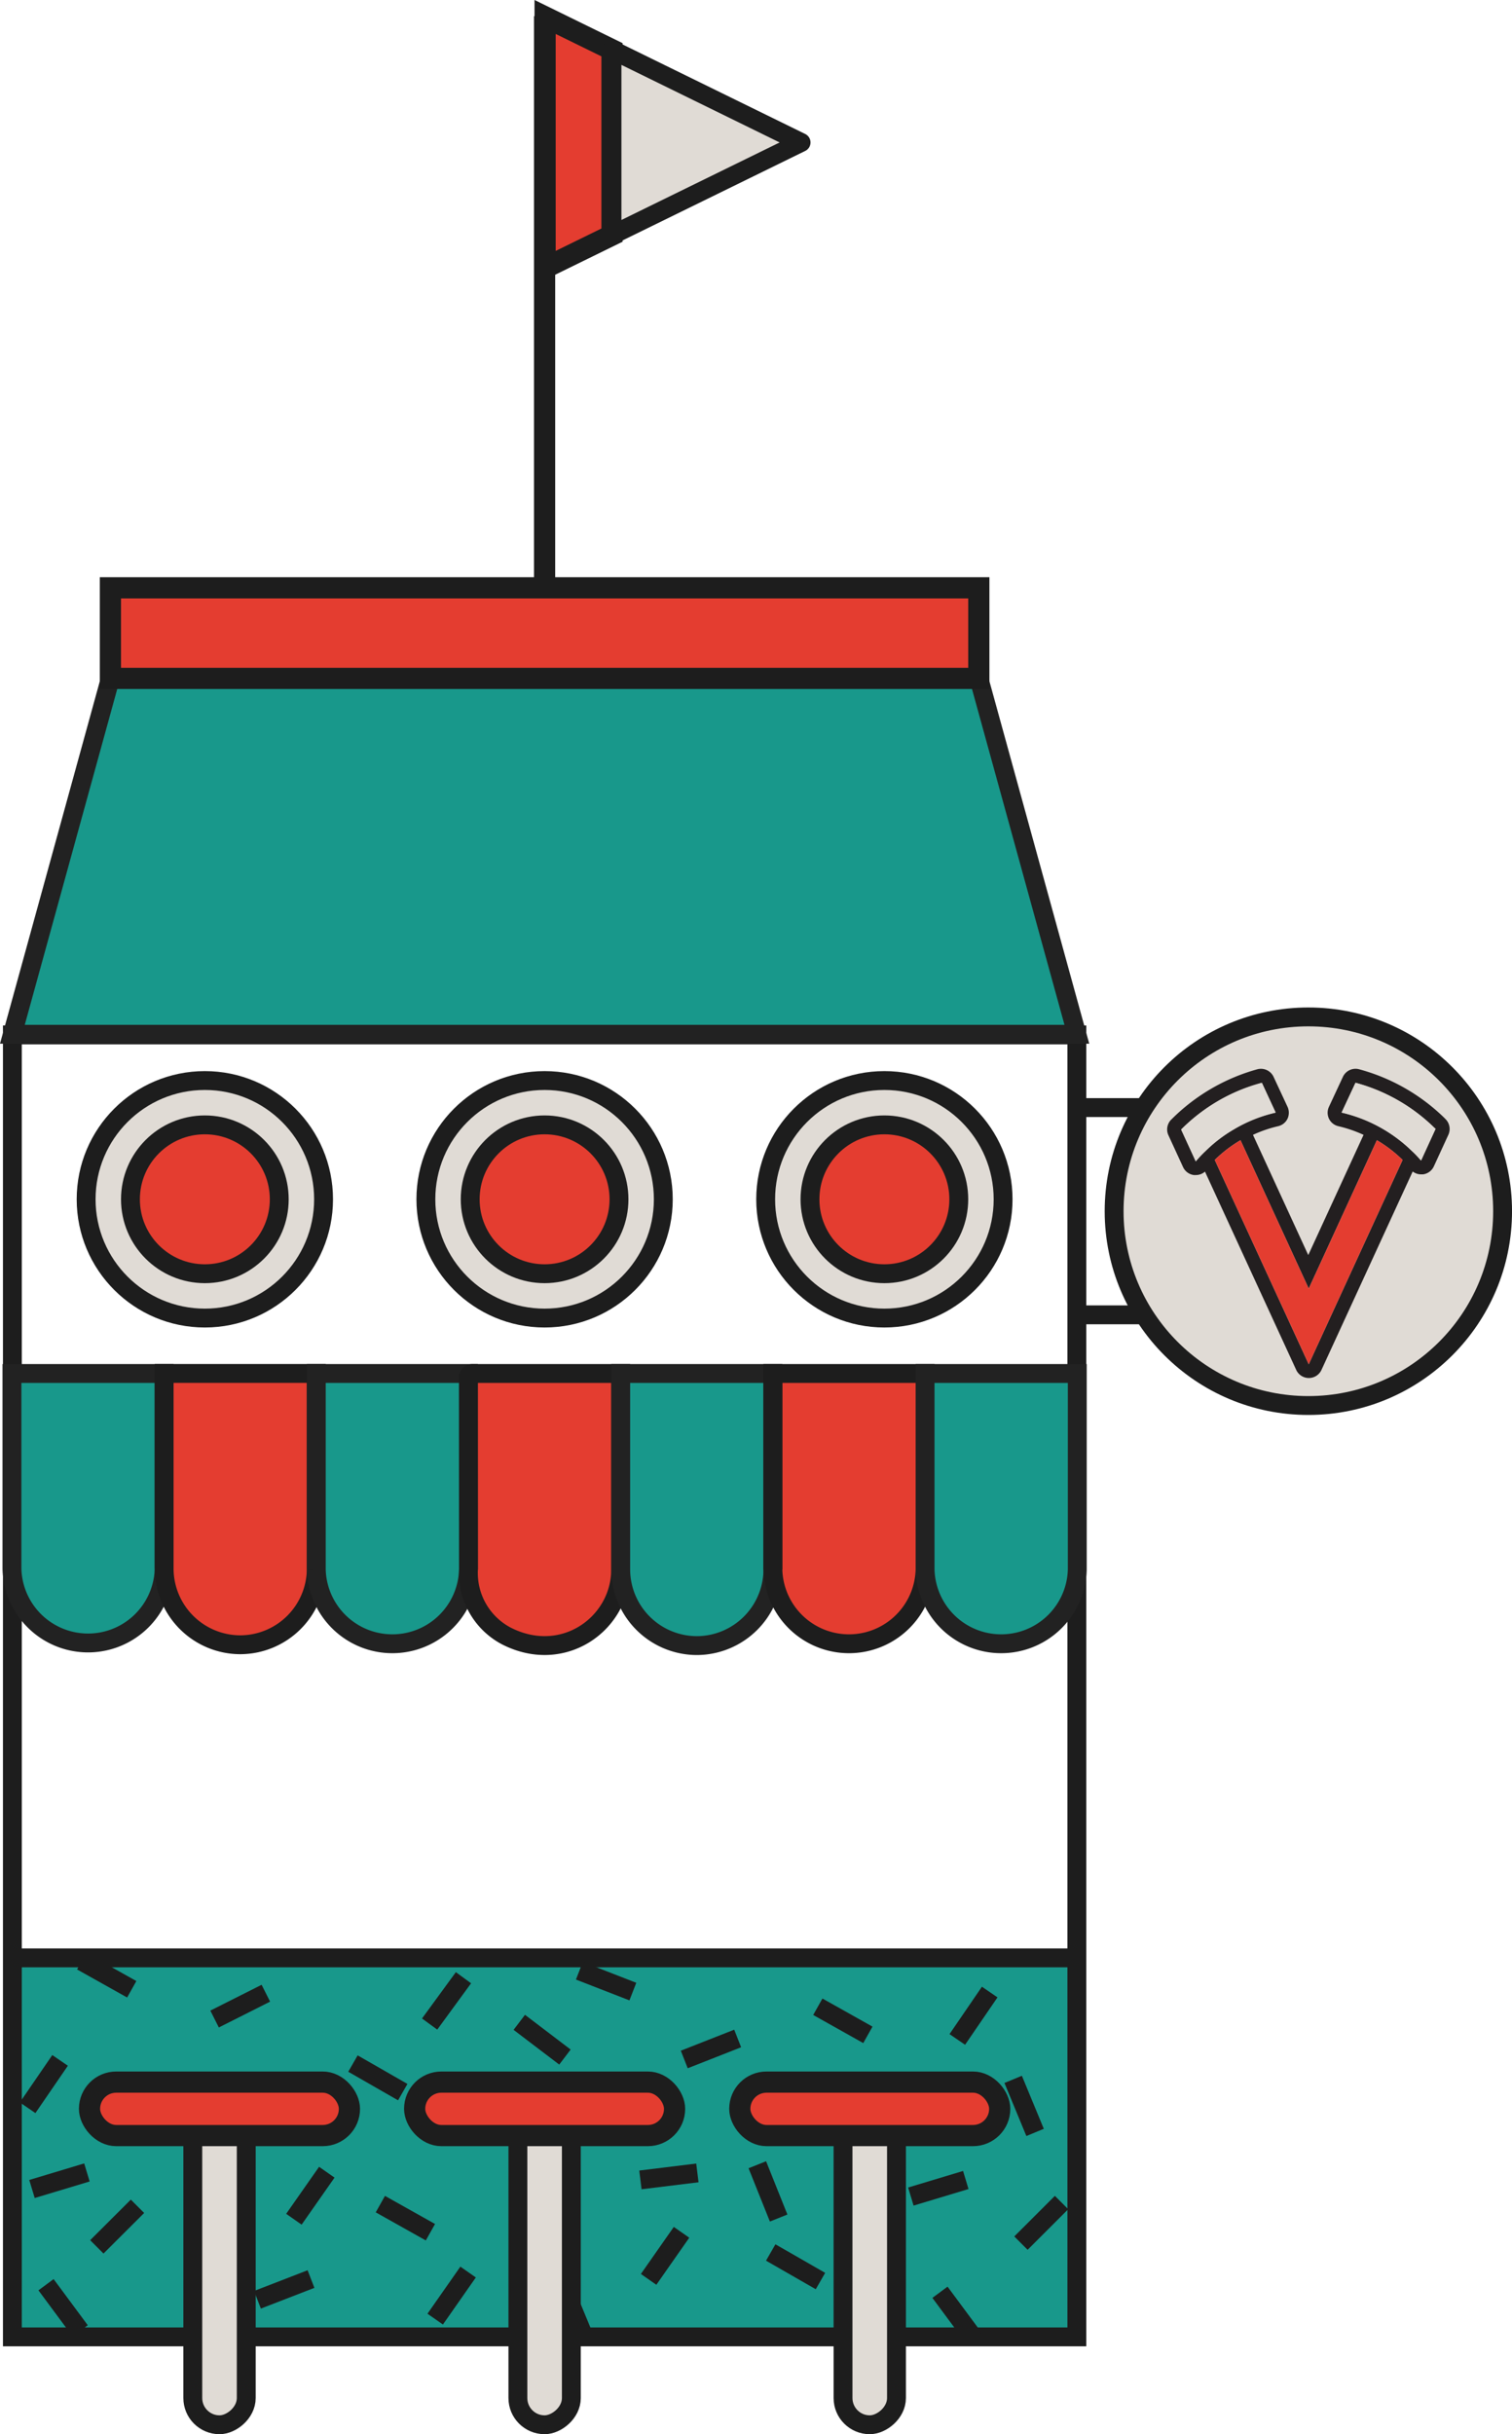 <svg xmlns="http://www.w3.org/2000/svg" viewBox="0 0 326.17 524.91"><defs><style>.cls-1,.cls-12,.cls-6,.cls-9{fill:#e0dbd5;}.cls-1,.cls-3,.cls-5,.cls-6,.cls-7,.cls-8,.cls-9{stroke:#1d1d1d;}.cls-1,.cls-9{stroke-linejoin:round;}.cls-1,.cls-3,.cls-5,.cls-6,.cls-9{stroke-width:4.07px;}.cls-2,.cls-4{fill:#18988b;}.cls-3,.cls-8{fill:none;}.cls-3,.cls-4,.cls-5,.cls-6,.cls-7,.cls-8{stroke-miterlimit:10;}.cls-4{stroke:#222;stroke-width:4.07px;}.cls-11,.cls-5,.cls-7{fill:#e43d30;}.cls-7,.cls-8{stroke-width:4.57px;}.cls-9{stroke-linecap:round;}.cls-10{fill:#231f20;}</style></defs><g id="Layer_2" data-name="Layer 2"><g id="Capa_1" data-name="Capa 1"><circle class="cls-1" cx="282.24" cy="261.19" r="41.9"/><line class="cls-1" x1="232" y1="238.84" x2="246.86" y2="238.84"/><line class="cls-1" x1="232" y1="283.53" x2="246.86" y2="283.53"/><rect class="cls-2" x="2.53" y="420.92" width="229.9" height="81.55"/><rect class="cls-3" x="2.67" y="223.17" width="229.63" height="280.76"/><polygon class="cls-4" points="232.3 223.03 2.67 223.03 23.81 146.29 211.16 146.29 232.3 223.03"/><path class="cls-4" d="M35.41,296.18H2.58v42.1a16.42,16.42,0,0,0,32.83,0h0Z"/><path class="cls-5" d="M35.41,338.28h0a16.46,16.46,0,0,0,16.41,16.4h0a16.45,16.45,0,0,0,16.41-16.41v-42.1H35.41Z"/><polygon class="cls-5" points="35.41 296.18 35.41 296.18 35.41 338.28 35.41 338.29 35.41 338.28 35.41 296.18"/><path class="cls-4" d="M101.06,296.18H68.23v42.27a16.42,16.42,0,0,0,32.83,0h0Z"/><path class="cls-5" d="M101.06,338.45h0a15.33,15.33,0,0,0,8.16,14.33c12.29,6.29,24.67-2.65,24.67-14.34V296.18h-32a.85.85,0,0,0-.85.84Z"/><polygon class="cls-5" points="101.06 296.18 101.06 296.18 101.06 338.45 101.06 338.46 101.06 338.45 101.06 296.18"/><path class="cls-4" d="M166.73,296.18H133.9v42.27a16.46,16.46,0,0,0,16.42,16.41h0a16.46,16.46,0,0,0,16.41-16.4h0Z"/><path class="cls-5" d="M166.73,338.45h0a16.42,16.42,0,0,0,32.83,0V296.18H166.73Z"/><polygon class="cls-5" points="166.73 296.18 166.73 296.18 166.73 338.45 166.73 338.46 166.73 338.45 166.73 296.18"/><path class="cls-4" d="M199.56,338.45a16.42,16.42,0,0,0,32.83,0V296.18H199.56Z"/><polygon class="cls-6" points="35.41 296.18 35.41 296.18 35.41 295.28 35.41 294.21 35.41 294.22 35.41 296.18"/><polygon class="cls-6" points="166.73 296.18 166.73 296.18 166.73 294.39 166.73 294.38 166.73 294.39 166.73 296.18"/><circle class="cls-6" cx="117.48" cy="258.62" r="25.61"/><circle class="cls-5" cx="117.48" cy="258.62" r="16.05"/><circle class="cls-6" cx="44.19" cy="258.62" r="25.61"/><circle class="cls-5" cx="44.19" cy="258.62" r="16.05"/><circle class="cls-6" cx="190.78" cy="258.62" r="25.61"/><circle class="cls-5" cx="190.78" cy="258.62" r="16.05"/><line class="cls-3" x1="2.86" y1="422.2" x2="232.11" y2="422.2"/><line class="cls-3" x1="5.96" y1="454.52" x2="12.96" y2="444.31"/><line class="cls-3" x1="206.51" y1="439.79" x2="213.5" y2="429.57"/><line class="cls-3" x1="39.4" y1="459.84" x2="34.66" y2="448.4"/><line class="cls-3" x1="147.61" y1="444.11" x2="159.13" y2="439.58"/><line class="cls-3" x1="126.44" y1="505.01" x2="121.71" y2="493.57"/><line class="cls-3" x1="86.88" y1="451.15" x2="76.14" y2="444.99"/><line class="cls-3" x1="176.99" y1="491.89" x2="166.26" y2="485.73"/><line class="cls-3" x1="46.29" y1="435.39" x2="57.35" y2="429.82"/><line class="cls-3" x1="124.98" y1="424.98" x2="136.52" y2="429.47"/><line class="cls-3" x1="167.97" y1="478.3" x2="163.37" y2="466.81"/><line class="cls-3" x1="28.42" y1="428.97" x2="17.62" y2="422.92"/><line class="cls-3" x1="187.22" y1="438.8" x2="176.42" y2="432.74"/><line class="cls-3" x1="99.98" y1="426.48" x2="92.68" y2="436.47"/><line class="cls-3" x1="92.85" y1="481.36" x2="82.05" y2="475.3"/><line class="cls-3" x1="150.44" y1="468.57" x2="138.15" y2="470.08"/><line class="cls-3" x1="20.89" y1="484.52" x2="29.66" y2="475.77"/><line class="cls-3" x1="70.5" y1="468.42" x2="63.4" y2="478.56"/><line class="cls-3" x1="112.02" y1="436.1" x2="121.87" y2="443.59"/><line class="cls-3" x1="55.54" y1="495.93" x2="67.09" y2="491.46"/><line class="cls-3" x1="9.93" y1="492.68" x2="17.3" y2="502.63"/><line class="cls-3" x1="100.98" y1="489.95" x2="93.88" y2="500.1"/><line class="cls-3" x1="147.02" y1="481.38" x2="139.92" y2="491.53"/><line class="cls-3" x1="110.19" y1="479.44" x2="122.32" y2="477"/><line class="cls-3" x1="6.9" y1="472.04" x2="18.75" y2="468.47"/><line class="cls-3" x1="223.29" y1="459.84" x2="218.56" y2="448.4"/><line class="cls-3" x1="220.24" y1="483.71" x2="229" y2="474.96"/><line class="cls-3" x1="202.77" y1="494.31" x2="210.14" y2="504.26"/><line class="cls-3" x1="196.49" y1="473.67" x2="208.34" y2="470.1"/><rect class="cls-1" x="83.14" y="482.78" width="68.68" height="11.53" rx="5.76" transform="translate(-371.06 606.02) rotate(-90)"/><rect class="cls-7" x="89.45" y="448.99" width="56.07" height="11.53" rx="5.76"/><rect class="cls-1" x="13.01" y="482.78" width="68.68" height="11.53" rx="5.76" transform="translate(-441.19 535.89) rotate(-90)"/><rect class="cls-7" x="19.31" y="448.99" width="56.07" height="11.53" rx="5.76"/><rect class="cls-1" x="153.28" y="482.78" width="68.68" height="11.53" rx="5.76" transform="translate(-300.92 676.16) rotate(-90)"/><rect class="cls-7" x="159.59" y="448.99" width="56.07" height="11.53" rx="5.76"/><rect class="cls-7" x="23.82" y="126.76" width="187.33" height="19.53"/><line class="cls-8" x1="117.48" y1="124.87" x2="117.48" y2="3.49"/><polygon class="cls-7" points="117.59 3.66 117.59 57.77 132.02 50.7 132.02 10.73 117.59 3.66"/><polygon class="cls-9" points="132.02 10.73 132.02 50.7 172.81 30.72 132.02 10.73"/><path class="cls-10" d="M311.89,241.39l-.35-.36a42,42,0,0,0-18.34-10.45,3,3,0,0,0-3.51,1.64l-3,6.44a3,3,0,0,0,0,2.59,3,3,0,0,0,2,1.6,28.39,28.39,0,0,1,5.46,1.87l-11.93,25.93-11.93-25.93a27.83,27.83,0,0,1,5.45-1.87,3,3,0,0,0,2-1.6,3.08,3.08,0,0,0,0-2.59l-3-6.44a3,3,0,0,0-2.73-1.74,3,3,0,0,0-.78.1A42,42,0,0,0,253.1,241c-.16.16-.31.32-.48.47a3,3,0,0,0-.56,3.35l3.15,6.85a3,3,0,0,0,2.33,1.72,2.68,2.68,0,0,0,.4,0,3,3,0,0,0,2-.74l19.67,42.74a3,3,0,0,0,5.47,0l19.67-42.77a2.93,2.93,0,0,0,1.83.62l.4,0a3,3,0,0,0,2.33-1.72l3.14-6.83A3,3,0,0,0,311.89,241.39Zm-53.95,9.05-3.15-6.86.39-.39a38.92,38.92,0,0,1,7.44-5.69,38.23,38.23,0,0,1,9.58-4l3,6.43a31.26,31.26,0,0,0-9,3.6,30.43,30.43,0,0,0-6.1,4.66A26.6,26.6,0,0,0,257.94,250.44Zm24.38,43.75-20.27-44.06a28.77,28.77,0,0,1,5.55-4.25l14.72,32,14.7-32a28.77,28.77,0,0,1,5.55,4.25Zm24.23-43.92c-.62-.73-1.28-1.43-2-2.09a32.07,32.07,0,0,0-15.14-8.26l3-6.43a38.61,38.61,0,0,1,17,9.7,2,2,0,0,1,.25.25Z"/><path class="cls-11" d="M302.57,250.13l-20.25,44.06-20.27-44.06a28.77,28.77,0,0,1,5.55-4.25l14.72,32,14.7-32A28.77,28.77,0,0,1,302.57,250.13Z"/><path class="cls-12" d="M309.69,243.44l-3.14,6.83c-.62-.73-1.28-1.43-2-2.09a32.07,32.07,0,0,0-15.14-8.26l3-6.43a38.61,38.61,0,0,1,17,9.7A2,2,0,0,1,309.69,243.44Z"/><path class="cls-12" d="M275.17,239.92a31.26,31.26,0,0,0-9,3.6,30.43,30.43,0,0,0-6.1,4.66,26.6,26.6,0,0,0-2.11,2.26l-3.15-6.86.39-.39a38.92,38.92,0,0,1,7.44-5.69,38.23,38.23,0,0,1,9.58-4Z"/></g></g></svg>